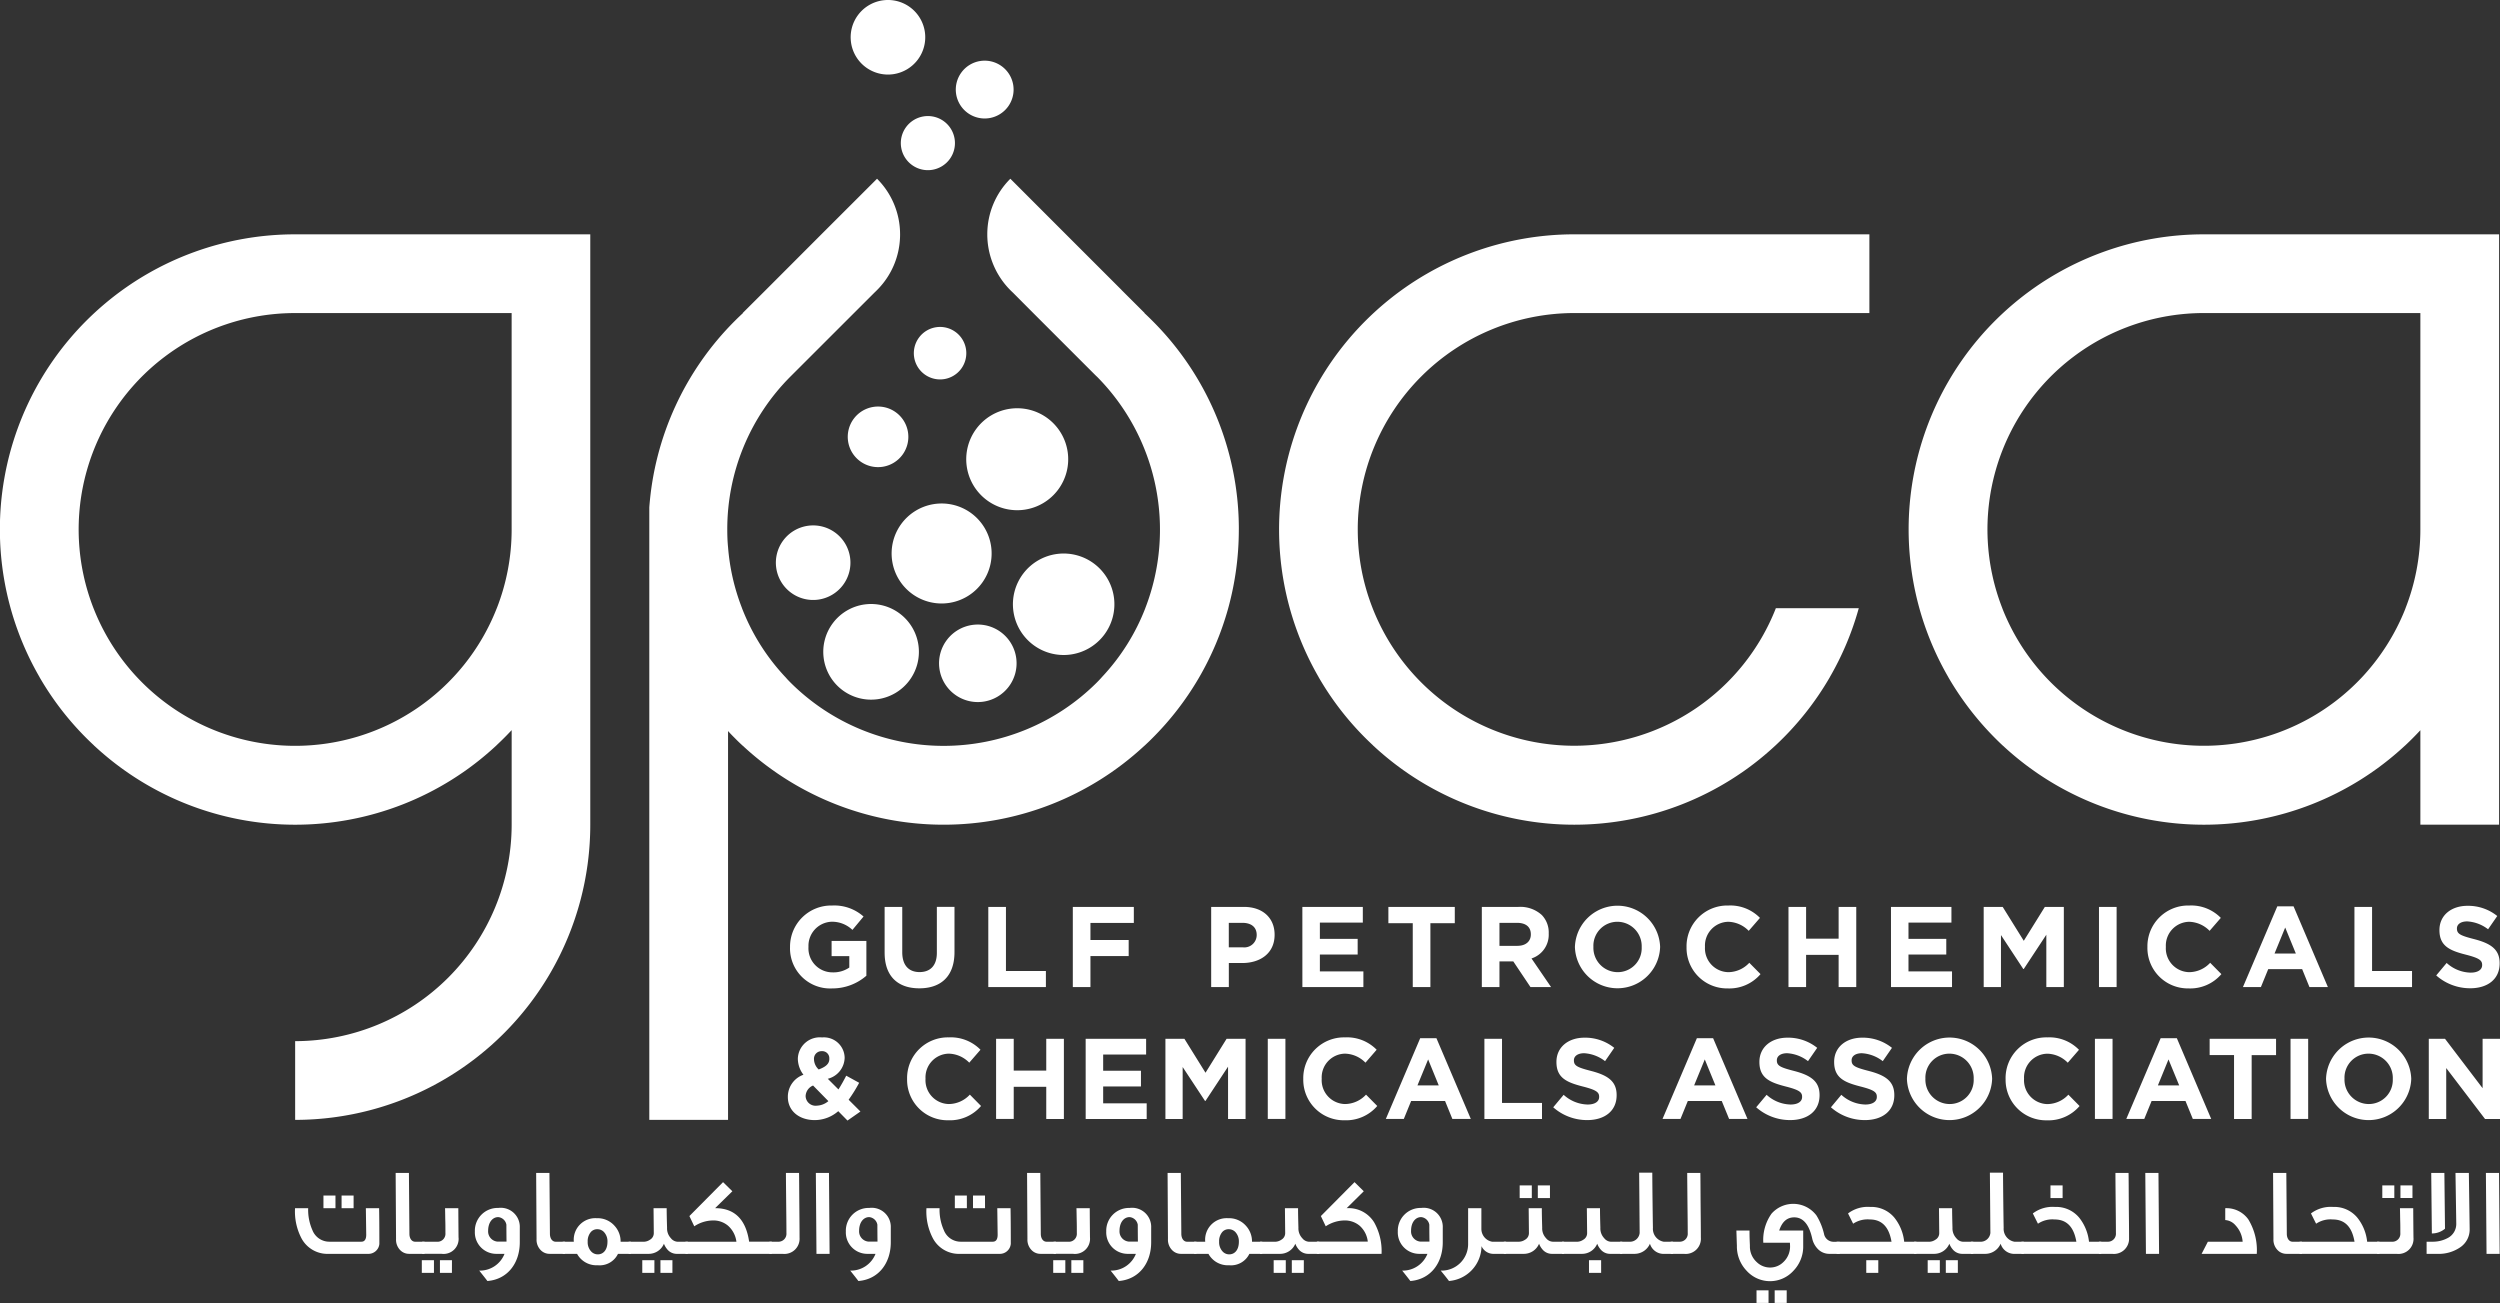 <svg xmlns="http://www.w3.org/2000/svg" width="299.131" height="155.906"><rect width="100%" height="100%" fill="#333333" stroke="none"/><defs><clipPath id="a"><path d="M0 0h299.131v155.906H0z" style="fill:none"/></clipPath><style>.c{fill:#fff}</style></defs><g style="clip-path:url(#a)"><path d="M94.529 113.337v-.027a4.923 4.923 0 0 1 5.029-4.962 5.26 5.26 0 0 1 3.767 1.317l-1.33 1.6a3.52 3.52 0 0 0-2.507-.977 2.88 2.88 0 0 0-2.752 2.989v.027a2.874 2.874 0 0 0 2.9 3.042 3.34 3.34 0 0 0 1.985-.577v-1.362h-2.118v-1.825h4.162v4.165a6.2 6.2 0 0 1-4.095 1.52 4.8 4.8 0 0 1-5.042-4.93M105.847 113.995v-5.482h2.11v5.427c0 1.564.782 2.372 2.07 2.372s2.07-.782 2.07-2.3v-5.5h2.11v5.414c0 2.9-1.632 4.329-4.207 4.329s-4.152-1.442-4.152-4.262M118.252 108.513h2.112v7.669h4.78v1.92h-6.892ZM128.365 108.513h7.3v1.92h-5.191v2.042h4.575v1.917h-4.575v3.714h-2.11ZM144.92 108.513h3.917c2.289 0 3.672 1.357 3.672 3.317v.027c0 2.22-1.727 3.372-3.877 3.372h-1.6v2.877h-2.112Zm3.78 4.837a1.484 1.484 0 0 0 1.667-1.45v-.03c0-.945-.657-1.45-1.712-1.45h-1.627v2.93ZM155.831 108.513h7.234v1.877h-5.139v1.945h4.522v1.877h-4.522v2.015h5.207v1.879h-7.3ZM169.04 110.46h-2.917v-1.947h7.946v1.947h-2.919v7.646h-2.11ZM177.304 108.513h4.382a3.82 3.82 0 0 1 2.8.975 3.01 3.01 0 0 1 .822 2.192v.025a2.984 2.984 0 0 1-2.059 2.977l2.342 3.425h-2.465l-2.055-3.07h-1.657v3.07h-2.11Zm4.247 4.659c1.027 0 1.617-.548 1.617-1.355v-.027c0-.907-.63-1.37-1.66-1.37h-2.094v2.752ZM188.443 113.337v-.027a5.1 5.1 0 0 1 10.194-.027v.027a5.1 5.1 0 0 1-10.194.027m7.989 0v-.027a2.916 2.916 0 0 0-2.9-3.017 2.87 2.87 0 0 0-2.877 2.989v.027a2.913 2.913 0 0 0 2.9 3.012 2.867 2.867 0 0 0 2.877-2.985M201.799 113.337v-.027a4.875 4.875 0 0 1 5-4.962 4.96 4.96 0 0 1 3.784 1.48l-1.344 1.55a3.54 3.54 0 0 0-2.452-1.084 2.844 2.844 0 0 0-2.782 2.989v.027a2.85 2.85 0 0 0 2.782 3.012 3.46 3.46 0 0 0 2.52-1.123l1.344 1.357a4.9 4.9 0 0 1-3.932 1.71 4.84 4.84 0 0 1-4.919-4.93M213.996 108.513h2.108v3.8h3.892v-3.8h2.11v9.593h-2.11v-3.851h-3.892v3.852h-2.108ZM226.26 108.513h7.234v1.877h-5.139v1.945h4.522v1.877h-4.522v2.015h5.209v1.879h-7.3ZM237.353 108.513h2.275l2.522 4.057 2.52-4.057h2.273v9.593h-2.095v-6.263l-2.7 4.1h-.057l-2.67-4.061v6.221h-2.067ZM251.148 108.513h2.11v9.593h-2.11zM256.944 113.337v-.027a4.876 4.876 0 0 1 5-4.962 4.95 4.95 0 0 1 3.782 1.48l-1.342 1.55a3.54 3.54 0 0 0-2.452-1.084 2.844 2.844 0 0 0-2.782 2.989v.027a2.85 2.85 0 0 0 2.782 3.012 3.46 3.46 0 0 0 2.52-1.123l1.342 1.357a4.9 4.9 0 0 1-3.93 1.71 4.84 4.84 0 0 1-4.921-4.93M272.485 108.447h1.945l4.11 9.661h-2.208l-.875-2.152H271.4l-.878 2.151h-2.15Zm2.218 5.644-1.273-3.11-1.275 3.11ZM281.714 108.513h2.11v7.669h4.782v1.92h-6.892ZM291.5 116.711l1.247-1.492a4.4 4.4 0 0 0 2.862 1.16c.865 0 1.385-.342 1.385-.9v-.025c0-.537-.33-.81-1.932-1.222-1.932-.49-3.177-1.027-3.177-2.932v-.025c0-1.742 1.4-2.892 3.355-2.892a5.55 5.55 0 0 1 3.564 1.22l-1.1 1.588a4.5 4.5 0 0 0-2.494-.943c-.808 0-1.232.37-1.232.835v.027c0 .63.412.835 2.07 1.26 1.945.507 3.04 1.2 3.04 2.877v.027c0 1.9-1.45 2.974-3.52 2.974a6.1 6.1 0 0 1-4.069-1.537M100.3 132.955a4.32 4.32 0 0 1-2.809 1.068c-1.837 0-3.222-1.068-3.222-2.765v-.03a2.785 2.785 0 0 1 1.865-2.632 3.2 3.2 0 0 1-.67-1.917v-.025a2.63 2.63 0 0 1 2.9-2.522 2.48 2.48 0 0 1 2.7 2.41v.03a2.66 2.66 0 0 1-2.017 2.507l1.277 1.275c.313-.495.628-1.057.93-1.645l1.547.85a18 18 0 0 1-1.26 2.027l1.412 1.41-1.55 1.082Zm-1.18-1.2-1.834-1.87a1.43 1.43 0 0 0-.892 1.26v.027a1.193 1.193 0 0 0 1.342 1.123 2.27 2.27 0 0 0 1.385-.545m.11-5.057v-.03a.845.845 0 0 0-.9-.888.9.9 0 0 0-.934.972v.03a1.71 1.71 0 0 0 .562 1.188c.835-.313 1.275-.67 1.275-1.273M108.536 129.111v-.027a4.874 4.874 0 0 1 5-4.959 4.96 4.96 0 0 1 3.782 1.48l-1.344 1.547a3.54 3.54 0 0 0-2.452-1.08 2.84 2.84 0 0 0-2.782 2.987v.025a2.85 2.85 0 0 0 2.782 3.017 3.46 3.46 0 0 0 2.522-1.127l1.34 1.359a4.89 4.89 0 0 1-3.93 1.71 4.84 4.84 0 0 1-4.918-4.932M119.185 124.298h2.11v3.8h3.892v-3.8h2.11v9.591h-2.11v-3.852h-3.892v3.847h-2.11ZM129.902 124.298h7.234v1.879h-5.139v1.941h4.522v1.88h-4.522v2.015h5.207v1.875h-7.3ZM139.445 124.298h2.275l2.522 4.059 2.52-4.059h2.273v9.591h-2.096v-6.26l-2.7 4.1h-.057l-2.674-4.057v6.219h-2.063ZM151.693 124.294h2.11v9.591h-2.11zM155.94 129.111v-.027a4.875 4.875 0 0 1 5-4.959 4.95 4.95 0 0 1 3.78 1.48l-1.34 1.547a3.54 3.54 0 0 0-2.452-1.08 2.84 2.84 0 0 0-2.782 2.987v.025a2.85 2.85 0 0 0 2.782 3.017 3.46 3.46 0 0 0 2.52-1.127l1.344 1.359a4.91 4.91 0 0 1-3.934 1.71 4.84 4.84 0 0 1-4.918-4.932M169.929 124.226h1.945l4.112 9.659h-2.206l-.875-2.148h-4.059l-.877 2.148h-2.15Zm2.221 5.646-1.27-3.11-1.279 3.11ZM177.612 124.298h2.108v7.674h4.784v1.917h-6.892ZM185.849 132.488l1.245-1.492a4.4 4.4 0 0 0 2.864 1.163c.863 0 1.383-.342 1.383-.9v-.032c0-.535-.328-.808-1.93-1.218-1.932-.493-3.179-1.027-3.179-2.932v-.027c0-1.74 1.4-2.89 3.357-2.89a5.55 5.55 0 0 1 3.56 1.218l-1.1 1.592a4.5 4.5 0 0 0-2.492-.949c-.81 0-1.235.372-1.235.837v.027c0 .63.412.835 2.07 1.26 1.947.509 3.042 1.207 3.042 2.877v.027c0 1.9-1.454 2.972-3.52 2.972a6.1 6.1 0 0 1-4.069-1.533M203.034 124.226h1.945l4.112 9.659h-2.2l-.879-2.148h-4.061l-.877 2.148h-2.149Zm2.22 5.646-1.273-3.11-1.275 3.11ZM210.132 132.488l1.247-1.492a4.4 4.4 0 0 0 2.862 1.163c.865 0 1.385-.342 1.385-.9v-.032c0-.535-.33-.808-1.932-1.218-1.932-.493-3.177-1.027-3.177-2.932v-.027c0-1.74 1.4-2.89 3.355-2.89a5.56 5.56 0 0 1 3.56 1.217l-1.1 1.592a4.5 4.5 0 0 0-2.492-.949c-.81 0-1.235.372-1.235.837v.027c0 .63.41.835 2.07 1.26 1.945.509 3.04 1.207 3.04 2.877v.027c0 1.9-1.452 2.972-3.52 2.972a6.1 6.1 0 0 1-4.063-1.532M219.077 132.488l1.243-1.492a4.42 4.42 0 0 0 2.864 1.163c.863 0 1.383-.342 1.383-.9v-.032c0-.535-.326-.808-1.93-1.218-1.932-.493-3.177-1.027-3.177-2.932v-.027c0-1.74 1.4-2.89 3.355-2.89a5.55 5.55 0 0 1 3.562 1.218l-1.1 1.592a4.5 4.5 0 0 0-2.495-.949c-.808 0-1.232.372-1.232.837v.027c0 .63.41.835 2.067 1.26 1.947.509 3.042 1.207 3.042 2.877v.027c0 1.9-1.45 2.972-3.52 2.972a6.1 6.1 0 0 1-4.067-1.533M228.169 129.111v-.027a5.1 5.1 0 0 1 10.194-.025v.025a5.1 5.1 0 0 1-10.194.027m7.987 0v-.027a2.913 2.913 0 0 0-2.9-3.012 2.87 2.87 0 0 0-2.877 2.987v.025a2.915 2.915 0 0 0 2.9 3.017 2.87 2.87 0 0 0 2.877-2.99M239.973 129.111v-.027a4.873 4.873 0 0 1 5-4.959 4.95 4.95 0 0 1 3.783 1.486l-1.342 1.547a3.54 3.54 0 0 0-2.452-1.08 2.84 2.84 0 0 0-2.78 2.987v.025a2.85 2.85 0 0 0 2.78 3.017 3.47 3.47 0 0 0 2.522-1.127l1.342 1.359a4.9 4.9 0 0 1-3.932 1.71 4.84 4.84 0 0 1-4.919-4.932M250.662 124.294h2.11v9.591h-2.11zM258.526 124.226h1.94l4.11 9.659h-2.2l-.877-2.148h-4.055l-.877 2.148h-2.152Zm2.22 5.646-1.28-3.11-1.27 3.11ZM267.308 126.241h-2.919v-1.943h7.946v1.947h-2.919v7.644h-2.108ZM274.068 124.294h2.11v9.591h-2.11zM278.317 129.111v-.027a5.1 5.1 0 0 1 10.194-.025v.025a5.1 5.1 0 0 1-10.194.027m7.987 0v-.027a2.91 2.91 0 0 0-2.9-3.012 2.87 2.87 0 0 0-2.879 2.987v.025a2.916 2.916 0 0 0 2.9 3.017 2.87 2.87 0 0 0 2.877-2.989M290.61 124.298h1.945l4.494 5.906v-5.906h2.082v9.591h-1.791l-4.644-6.095v6.095h-2.086ZM45.391 148.858a1.31 1.31 0 0 1-1.389 1.167h-4.64a3.52 3.52 0 0 1-3.281-1.843 6.9 6.9 0 0 1-.778-3.621h1.571a6 6 0 0 0 .509 2.634 2.17 2.17 0 0 0 2.051 1.378h3.805c.387 0 .581-.287.581-.837l-.044-3.175h1.586c.017.761.03 2.2.03 4.3m-5.251-4.3h-1.439v-1.51h1.438Zm2.169 0h-1.439v-1.51h1.438ZM50.799 150.025h-1.841a1.46 1.46 0 0 1-1.061-.433 1.77 1.77 0 0 1-.509-1.332l-.047-7.919h1.588l.059 7.291c0 .537.268.943.689.943H50.8Z" class="c"/><path d="M51.923 152.302h-1.452v-1.513h1.452Zm2.947-4.223a1.8 1.8 0 0 1-2.006 1.945h-2.349v-1.445h1.765a.955.955 0 0 0 1.016-1.035c0-.583 0-1.082-.015-1.484-.015-.615-.015-1.12-.03-1.5h1.588c.013 2.363.027 3.532.027 3.518m-.793 4.222H52.64v-1.511h1.438ZM57.342 152.031a3.165 3.165 0 0 0 3.025-2.006h-1.048a2.563 2.563 0 0 1-2.5-2.676 2.726 2.726 0 0 1 2.8-2.816 2.28 2.28 0 0 1 2.575 2.366v1.736c0 2.575-1.526 4.461-3.877 4.64-.224-.3-.554-.717-.975-1.243m3.264-3.469c-.015-1.228-.015-1.9-.015-2.023a1.1 1.1 0 0 0-.972-.911c-.689 0-1.213.628-1.213 1.647a1.226 1.226 0 0 0 1.136 1.287ZM67.611 150.025H65.77a1.46 1.46 0 0 1-1.061-.433 1.77 1.77 0 0 1-.509-1.332l-.047-7.919h1.588l.059 7.291c0 .537.271.943.689.943h1.123Z" class="c"/><path d="M75.486 150.026h-1.543a2.43 2.43 0 0 1-2.425 1.364 2.64 2.64 0 0 1-2.469-1.364h-1.721v-1.45h1.332a2.576 2.576 0 0 1 2.738-2.814 2.7 2.7 0 0 1 2.112.884 2.76 2.76 0 0 1 .748 1.93h1.228Zm-2.8-1.45a1.63 1.63 0 0 0-.389-1.123 1.07 1.07 0 0 0-.824-.374 1 1 0 0 0-.808.374 1.7 1.7 0 0 0-.347 1.123 1.62 1.62 0 0 0 .391 1.135 1.07 1.07 0 0 0 .824.376c.657 0 1.152-.539 1.152-1.512" class="c"/><path d="M82.3 150.026h-1.334a1.47 1.47 0 0 1-1.15-.567 2.2 2.2 0 0 1-.374-.645 1.97 1.97 0 0 1-1.856 1.211H75.22v-1.446h1.765a1.35 1.35 0 0 0 .78-.239.9.9 0 0 0 .463-.81l-.03-2.964h1.571q0 .831.047 2.336a1.7 1.7 0 0 0 .463 1.256 1.08 1.08 0 0 0 .822.421h1.2v1.45Zm-4 2.277h-1.45v-1.514h1.452Zm2.156 0h-1.433v-1.514h1.435Z" class="c"/><path d="M92.343 150.026H82.018v-1.45h6.095a3.06 3.06 0 0 0-1-1.915 2.7 2.7 0 0 0-1.812-.63 4.1 4.1 0 0 0-2.23.7l-.583-1.226 4.027-4.059 1.114 1.091-2.065 2.023c2.319 0 3.683 1.332 4.072 4.012h2.708Z" class="c"/><path d="M95.668 148.08a1.817 1.817 0 0 1-2.021 1.945h-1.585v-1.452h1.017a.953.953 0 0 0 1.019-1.032c0-.926-.015-2.127-.03-3.594-.015-1.664-.03-2.873-.03-3.606h1.569c.017.689.017 1.977.034 3.875.013 1.617.027 2.9.027 3.864M99.263 150.025h-1.571l-.074-9.684h1.571ZM101.733 152.031a3.165 3.165 0 0 0 3.025-2.006h-1.05a2.563 2.563 0 0 1-2.5-2.676 2.724 2.724 0 0 1 2.8-2.816 2.283 2.283 0 0 1 2.577 2.366v1.736c0 2.575-1.526 4.461-3.877 4.64-.224-.3-.554-.717-.975-1.243m3.262-3.469c-.015-1.228-.015-1.9-.015-2.023a1.1 1.1 0 0 0-.975-.911c-.685 0-1.211.628-1.211 1.647a1.226 1.226 0 0 0 1.139 1.287ZM120.941 148.858a1.314 1.314 0 0 1-1.393 1.167h-4.64a3.52 3.52 0 0 1-3.277-1.843 6.9 6.9 0 0 1-.78-3.621h1.571a5.95 5.95 0 0 0 .512 2.634 2.16 2.16 0 0 0 2.051 1.378h3.8c.393 0 .586-.287.586-.837l-.044-3.175h1.586c.017.761.032 2.2.032 4.3m-5.255-4.3h-1.442v-1.51h1.438Zm2.171 0h-1.439v-1.51h1.435ZM126.346 150.025h-1.841a1.46 1.46 0 0 1-1.061-.433 1.77 1.77 0 0 1-.509-1.332l-.044-7.919h1.585l.059 7.291c0 .537.268.943.689.943h1.123Z" class="c"/><path d="M127.469 152.302h-1.45v-1.513h1.45Zm2.951-4.223a1.805 1.805 0 0 1-2.008 1.945h-2.349v-1.445h1.765a.954.954 0 0 0 1.017-1.032c0-.583 0-1.082-.013-1.484-.015-.615-.015-1.12-.032-1.5h1.59c.013 2.363.03 3.532.03 3.518m-.795 4.222h-1.437v-1.514h1.438ZM132.889 152.031a3.165 3.165 0 0 0 3.025-2.006h-1.048a2.563 2.563 0 0 1-2.5-2.676 2.726 2.726 0 0 1 2.8-2.816 2.282 2.282 0 0 1 2.575 2.366v1.736c0 2.575-1.526 4.461-3.877 4.64-.224-.3-.554-.717-.975-1.243m3.263-3.469c-.015-1.228-.015-1.9-.015-2.023a1.1 1.1 0 0 0-.972-.911c-.689 0-1.213.628-1.213 1.647a1.226 1.226 0 0 0 1.14 1.287ZM143.161 150.025h-1.842a1.45 1.45 0 0 1-1.061-.433 1.77 1.77 0 0 1-.509-1.332l-.044-7.919h1.585l.059 7.291c0 .537.271.943.687.943h1.125Z" class="c"/><path d="M151.034 150.026h-1.544a2.44 2.44 0 0 1-2.427 1.364 2.64 2.64 0 0 1-2.469-1.364h-1.718v-1.45h1.332a2.576 2.576 0 0 1 2.74-2.814 2.7 2.7 0 0 1 2.112.884 2.77 2.77 0 0 1 .746 1.93h1.228Zm-2.8-1.45a1.63 1.63 0 0 0-.389-1.123 1.07 1.07 0 0 0-.824-.374.99.99 0 0 0-.805.374 1.7 1.7 0 0 0-.345 1.123 1.62 1.62 0 0 0 .389 1.135 1.06 1.06 0 0 0 .82.376c.662 0 1.154-.539 1.154-1.512" class="c"/><path d="M157.847 150.026h-1.332a1.48 1.48 0 0 1-1.154-.567 2.2 2.2 0 0 1-.372-.645 1.97 1.97 0 0 1-1.858 1.211h-2.366v-1.446h1.767a1.34 1.34 0 0 0 .778-.239.9.9 0 0 0 .465-.81l-.03-2.964h1.571q0 .831.044 2.336a1.7 1.7 0 0 0 .465 1.256 1.08 1.08 0 0 0 .822.421h1.2v1.45Zm-4 2.277h-1.45v-1.514h1.45Zm2.156 0h-1.435v-1.514h1.438Z" class="c"/><path d="M165.303 150.026h-7.739v-1.465h6.095a2.97 2.97 0 0 0-.975-1.9 2.73 2.73 0 0 0-1.826-.63 4.12 4.12 0 0 0-2.23.7l-.583-1.226 4.027-4.059 1.107 1.091-2.049 2.026a3.59 3.59 0 0 1 3.277 1.674 7 7 0 0 1 .9 3.786M167.772 152.031a3.17 3.17 0 0 0 3.025-2.006h-1.046a2.564 2.564 0 0 1-2.5-2.676 2.727 2.727 0 0 1 2.8-2.816 2.283 2.283 0 0 1 2.579 2.366v1.736c0 2.575-1.526 4.461-3.877 4.64-.228-.3-.556-.717-.977-1.243m3.262-3.469c-.017-1.228-.017-1.9-.017-2.023a1.1 1.1 0 0 0-.975-.911c-.687 0-1.209.628-1.209 1.647a1.224 1.224 0 0 0 1.138 1.287ZM172.387 152.032a3.174 3.174 0 0 0 3.277-3.232v-4.237h1.587v2.5a1.56 1.56 0 0 0 1.3 1.514h1.662v1.45h-1.554a1.56 1.56 0 0 1-1.393-.928 4.223 4.223 0 0 1-3.892 4.175c-.224-.3-.554-.717-.987-1.241" class="c"/><path d="M187.147 150.026h-1.467a1.47 1.47 0 0 1-1.152-.567 2.2 2.2 0 0 1-.374-.645 1.97 1.97 0 0 1-1.856 1.211h-2.366v-1.45h1.767a1.35 1.35 0 0 0 .778-.239.9.9 0 0 0 .463-.81l-.03-2.964h1.573q0 .831.044 2.336a1.7 1.7 0 0 0 .465 1.256 1.08 1.08 0 0 0 .82.421h1.335v1.45Zm-3.862-6.676h-1.453v-1.514h1.452Zm2.171 0h-1.452v-1.514h1.452Z" class="c"/><path d="M194.108 150.026h-1.467a1.47 1.47 0 0 1-1.156-.567 2.2 2.2 0 0 1-.374-.645 1.965 1.965 0 0 1-1.856 1.211h-2.362v-1.446h1.765a1.34 1.34 0 0 0 .78-.239.9.9 0 0 0 .465-.81l-.032-2.964h1.573q-.001.83.044 2.336a1.7 1.7 0 0 0 .463 1.256 1.09 1.09 0 0 0 .824.421h1.332v1.45Zm-2.528 2.277h-1.453v-1.514h1.452Z" class="c"/><path d="M200.188 150.026h-1.257a1.7 1.7 0 0 1-1.511-1.213 2.01 2.01 0 0 1-1.871 1.213h-1.694v-1.45h1.093a1.17 1.17 0 0 0 1.241-1.049l-.059-7.217h1.571c0 1.11.061 6.139.076 6.589a1.573 1.573 0 0 0 1.287 1.676h1.123Z" class="c"/><path d="M203.512 148.08a1.817 1.817 0 0 1-2.021 1.945h-1.588v-1.452h1.019a.954.954 0 0 0 1.019-1.032c0-.926-.015-2.127-.032-3.594-.013-1.664-.03-2.873-.03-3.606h1.573c.015.689.015 1.977.03 3.875.015 1.617.03 2.9.03 3.864M220.128 150.026h-1.211a1.91 1.91 0 0 1-1.467-.643 2.6 2.6 0 0 1-.6-1.123q-.558-2.629-2.2-2.6c-.839.013-1.423.537-1.765 1.573h2.873v1.841a4.16 4.16 0 0 1-1.169 2.977 3.773 3.773 0 0 1-5.6 0 4.2 4.2 0 0 1-1.165-2.991c-.017-.376-.032-.975-.061-1.826h1.571c0 .254 0 .611.015 1.046s.032.689.032.795a2.5 2.5 0 0 0 .822 1.943 2.28 2.28 0 0 0 1.573.645 2.24 2.24 0 0 0 1.6-.645 2.55 2.55 0 0 0 .808-1.974l-.015-.345h-3.185a5.42 5.42 0 0 1 .989-3.488 3.468 3.468 0 0 1 5.372.224 7.4 7.4 0 0 1 .9 2.186 1.164 1.164 0 0 0 1.211.96h.674Zm-8.518 5.877h-1.438v-1.508h1.438Zm2.171 0h-1.437v-1.508h1.44Z" class="c"/><path d="M229.303 150.026h-9.549v-1.45h6.57c-.3-1.782-1.167-2.664-2.6-2.664a3.1 3.1 0 0 0-1.991.509l-.611-1.23a3.9 3.9 0 0 1 2.647-.778 3.58 3.58 0 0 1 2.89 1.273 5.53 5.53 0 0 1 1.182 2.89h1.462Zm-4.561 2.274h-1.439v-1.511h1.44Z" class="c"/><path d="M236.105 150.026h-1.332a1.48 1.48 0 0 1-1.154-.567 2.2 2.2 0 0 1-.372-.645 1.97 1.97 0 0 1-1.858 1.211h-2.363v-1.446h1.767a1.33 1.33 0 0 0 .776-.239.9.9 0 0 0 .465-.81l-.03-2.964h1.571q0 .831.044 2.336a1.7 1.7 0 0 0 .465 1.256 1.08 1.08 0 0 0 .824.421h1.2v1.45Zm-4 2.277h-1.452v-1.514h1.452Zm2.156 0h-1.44v-1.514h1.44Z" class="c"/><path d="M242.152 150.026h-1.258a1.7 1.7 0 0 1-1.512-1.213 2.01 2.01 0 0 1-1.871 1.213h-1.691v-1.45h1.093a1.17 1.17 0 0 0 1.241-1.049l-.059-7.217h1.573c0 1.11.059 6.139.076 6.589a1.57 1.57 0 0 0 1.285 1.676h1.123Z" class="c"/><path d="M251.421 150.026h-9.551v-1.45h6.572c-.3-1.782-1.167-2.664-2.607-2.664a3.08 3.08 0 0 0-1.989.509l-.613-1.23a3.9 3.9 0 0 1 2.651-.778 3.58 3.58 0 0 1 2.888 1.273 5.56 5.56 0 0 1 1.182 2.89h1.467Zm-4.625-6.676h-1.452v-1.514h1.452Z" class="c"/><path d="M254.745 148.08a1.817 1.817 0 0 1-2.021 1.945h-1.584v-1.452h1.019a.952.952 0 0 0 1.015-1.032c0-.926-.015-2.127-.03-3.594-.015-1.664-.027-2.873-.027-3.606h1.569c.017.689.017 1.977.03 3.875.017 1.617.032 2.9.032 3.864M258.338 150.025h-1.572l-.076-9.684h1.576ZM270.028 150.026h-6.6l.748-1.45h4.162a3.2 3.2 0 0 0-.869-1.977 1.76 1.76 0 0 0-1.213-.615v-1.421a3.22 3.22 0 0 1 2.755 1.332 7.06 7.06 0 0 1 1.017 4.131M275.435 150.025h-1.841a1.46 1.46 0 0 1-1.061-.433 1.77 1.77 0 0 1-.51-1.332l-.044-7.919h1.585l.059 7.291c0 .537.271.943.689.943h1.123Z" class="c"/><path d="M284.703 150.026h-9.551v-1.45h6.572c-.3-1.784-1.167-2.664-2.607-2.664a3.08 3.08 0 0 0-1.989.509l-.615-1.23a3.92 3.92 0 0 1 2.651-.778 3.57 3.57 0 0 1 2.888 1.273 5.5 5.5 0 0 1 1.184 2.89h1.467Z" class="c"/><path d="M288.778 148.081a1.8 1.8 0 0 1-2.006 1.945h-2.351v-1.45h1.765a.954.954 0 0 0 1.019-1.032c0-.583 0-1.082-.015-1.484-.015-.615-.015-1.12-.03-1.5h1.588c.013 2.363.03 3.532.03 3.518m-2.292-4.731h-1.438v-1.511h1.438Zm2.171 0h-1.438v-1.511h1.438ZM295.501 147.091a2.56 2.56 0 0 1-1.093 2.127 4.53 4.53 0 0 1-2.784.808h-1.275v-1.453h.66a3.75 3.75 0 0 0 1.824-.419 1.89 1.89 0 0 0 1.065-1.767l-.093-6.046h1.6Zm-2.951-.074a2.43 2.43 0 0 1-1.573.569l-.074-7.245h1.573ZM299.091 150.025h-1.571l-.076-9.684h1.573ZM35.312 28.04A35.3 35.3 0 0 0 4.727 81.01v.008a35.1 35.1 0 0 0 6.5 8.156.3.3 0 0 0 .082.082 35.3 35.3 0 0 0 48.019 0 .3.3 0 0 0 .082-.082 36 36 0 0 0 1.812-1.812v11.314a25.933 25.933 0 0 1-25.907 25.9v9.42a35.316 35.316 0 0 0 35.313-35.32V28.04Zm25.907 35.318a25.8 25.8 0 0 1-1.776 9.418 1 1 0 0 1-.036.074v.008a25.906 25.906 0 0 1-48.184 0v-.008a.3.3 0 0 1-.034-.074A25.89 25.89 0 0 1 35.312 37.46h25.907ZM148.228 63.358a35.5 35.5 0 0 1-1.27 9.42 35.2 35.2 0 0 1-9.08 15.548q-.396.4-.8.774a2 2 0 0 1-.173.156 35.28 35.28 0 0 1-48 0h-.015v-.008c-.328-.3-.643-.6-.956-.922a21 21 0 0 1-.822-.854v46.525h-9.421V60.709A35.18 35.18 0 0 1 87.94 38.381q.471-.474.962-.922h-.042l2.759-2.75 6.661-6.67 6.66-6.652a9.38 9.38 0 0 1 2.757 6.653v.008q.002.197-.008.383a9.37 9.37 0 0 1-2.59 6.114c-.159.165-.317.323-.484.482l-2.436 2.433-7.587 7.583a25.83 25.83 0 0 0-7.572 18.315c0 .706.023 1.412.093 2.112a25.5 25.5 0 0 0 1.676 7.308.6.6 0 0 0 .051.14 25.4 25.4 0 0 0 5.19 8.158c.175.209.366.4.562.6a25.95 25.95 0 0 0 36.635 0c.23-.233.454-.465.662-.706a25.4 25.4 0 0 0 5.143-8.181v-.008a25.99 25.99 0 0 0-5.8-27.735h-.008l-.152-.148-7.438-7.438-2.424-2.434c-.133-.125-.266-.249-.393-.383a9.46 9.46 0 0 1-2.677-6.212c-.008-.125-.008-.249-.008-.383v-.008a9.37 9.37 0 0 1 2.759-6.653l6.649 6.653 6.663 6.661v.008l2.757 2.75h-.032c.323.3.638.607.953.922a35.19 35.19 0 0 1 10.35 24.977M162.46 63.358a25.7 25.7 0 0 0 1.78 9.418.2.2 0 0 0 .032.074v.008a25.91 25.91 0 0 0 48.184-.008c.006-.025.017-.049.023-.074h9.927a35.3 35.3 0 0 1-3.456 8.232v.008a35.4 35.4 0 0 1-6.494 8.164 1 1 0 0 1-.082.074 35.3 35.3 0 0 1-48.021 0 .3.3 0 0 1-.08-.082 35 35 0 0 1-6.5-8.156v-.008a35.318 35.318 0 0 1 30.583-52.97h35.321v9.42h-35.319a25.926 25.926 0 0 0-25.9 25.9M263.702 28.04a35.3 35.3 0 0 0-30.589 52.97v.008a35.8 35.8 0 0 0 6.494 8.164.6.6 0 0 0 .085.074 35.31 35.31 0 0 0 48.026 0 1 1 0 0 0 .085-.074 36 36 0 0 0 1.8-1.81v11.304h9.42V28.04Zm25.9 35.318a25.8 25.8 0 0 1-1.777 9.418l-.023.074a26.1 26.1 0 0 1-5.167 8.166 25.913 25.913 0 0 1-43.028-8.166l-.025-.074a25.89 25.89 0 0 1 24.121-35.318h25.9ZM119.862 7.928a3.458 3.458 0 1 1-4.835.753 3.453 3.453 0 0 1 4.835-.753M112.925 14.502a3.238 3.238 0 1 1-4.522.719 3.243 3.243 0 0 1 4.522-.719" class="c"/><path d="M125.37 50.066a6.1 6.1 0 1 1-8.541 1.228 6.1 6.1 0 0 1 8.541-1.228M130.967 67.487a6.071 6.071 0 1 1-8.509 1.113 6.07 6.07 0 0 1 8.509-1.113M119.833 75.695a4.638 4.638 0 1 1-6.507.837 4.64 4.64 0 0 1 6.507-.837M116.138 61.352a5.983 5.983 0 1 1-8.342 1.4 5.987 5.987 0 0 1 8.342-1.4M107.202 49.343a3.625 3.625 0 1 1-5.063.78 3.627 3.627 0 0 1 5.063-.78M107.702 73.449a5.721 5.721 0 1 1-8.02 1.072 5.714 5.714 0 0 1 8.02-1.072M99.987 63.769a4.461 4.461 0 1 1-6.251.869 4.463 4.463 0 0 1 6.251-.869M108.937.9a4.462 4.462 0 1 1-6.249.867A4.466 4.466 0 0 1 108.937.9M114.326 39.72a3.139 3.139 0 1 1-4.387.7 3.133 3.133 0 0 1 4.387-.7" class="c"/></g></svg>